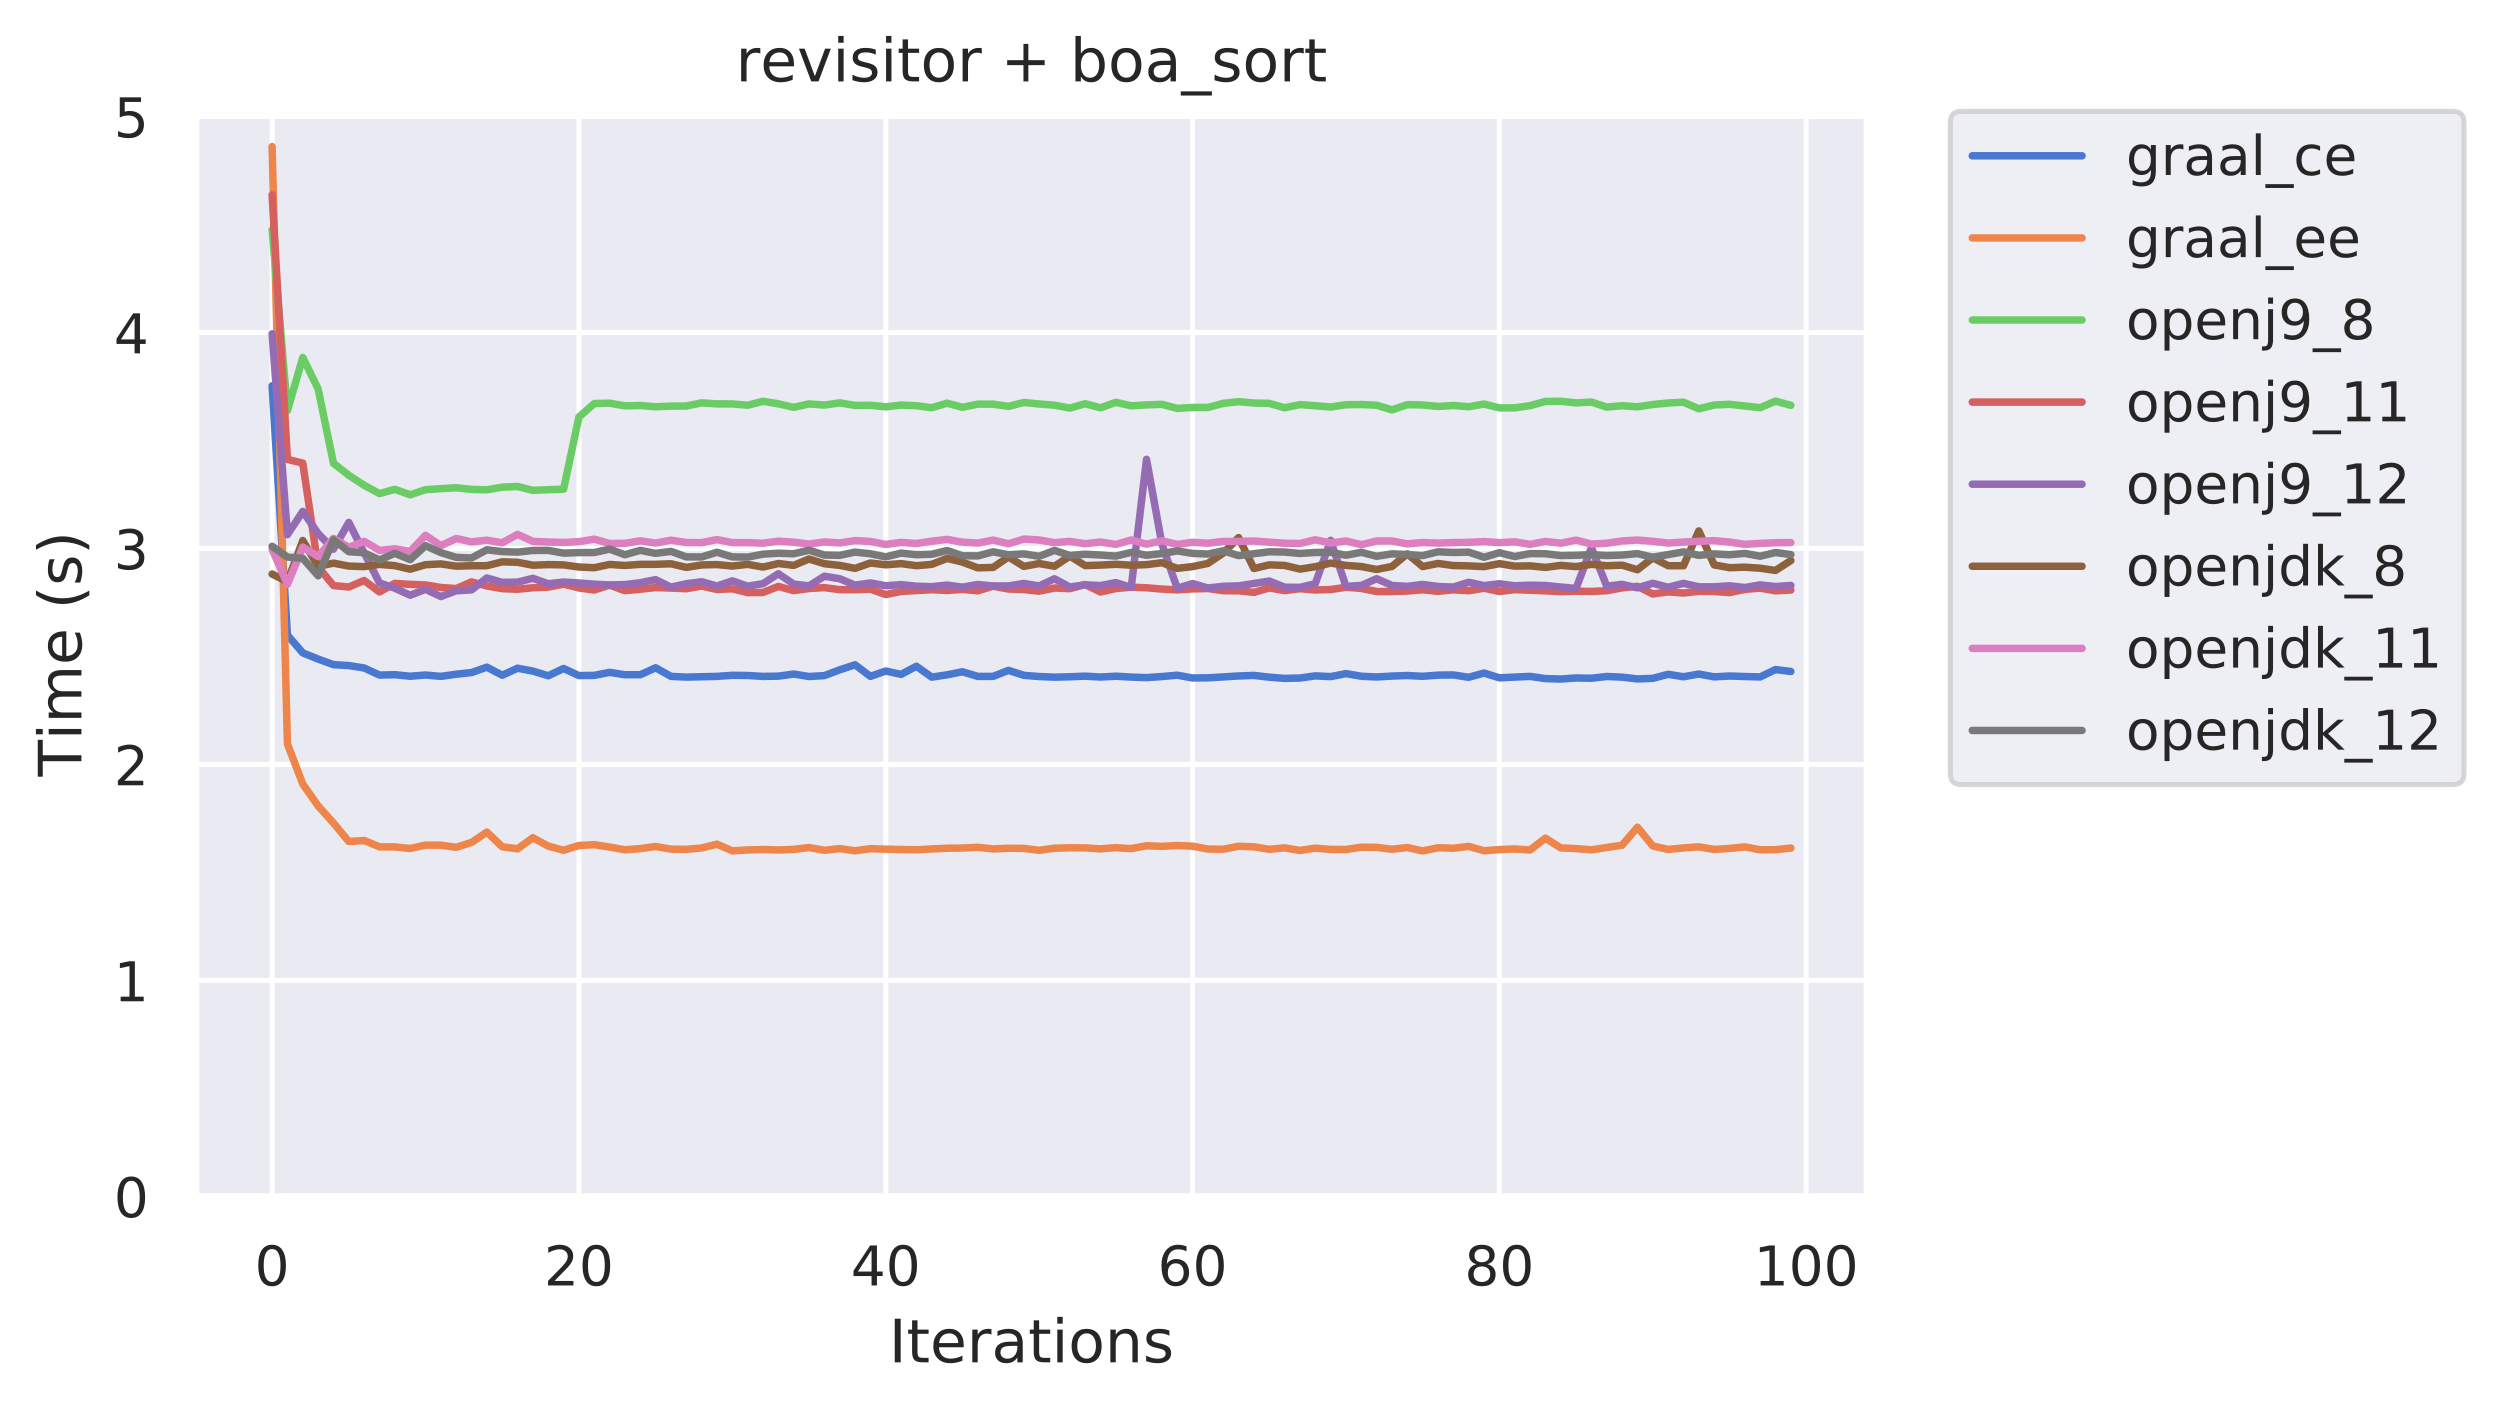 <?xml version="1.0" encoding="utf-8" standalone="no"?>
<!DOCTYPE svg PUBLIC "-//W3C//DTD SVG 1.1//EN"
  "http://www.w3.org/Graphics/SVG/1.1/DTD/svg11.dtd">
<!-- Created with matplotlib (https://matplotlib.org/) -->
<svg height="282.718pt" version="1.1" viewBox="0 0 501.012 282.718" width="501.012pt" xmlns="http://www.w3.org/2000/svg" xmlns:xlink="http://www.w3.org/1999/xlink">
 <defs>
  <style type="text/css">
*{stroke-linecap:butt;stroke-linejoin:round;}
  </style>
 </defs>
 <g id="figure_1">
  <g id="patch_1">
   <path d="M 0 282.718 
L 501.012 282.718 
L 501.012 0 
L 0 0 
z
" style="fill:#ffffff;"/>
  </g>
  <g id="axes_1">
   <g id="patch_2">
    <path d="M 39.312 239.758 
L 374.113 239.758 
L 374.113 22.318 
L 39.312 22.318 
z
" style="fill:#eaeaf2;"/>
   </g>
   <g id="matplotlib.axis_1">
    <g id="xtick_1">
     <g id="line2d_1">
      <path clip-path="url(#p951d6becb3)" d="M 54.531 239.758 
L 54.531 22.318 
" style="fill:none;stroke:#ffffff;stroke-linecap:round;"/>
     </g>
     <g id="text_1">
      <!-- 0 -->
      <defs>
       <path d="M 31.781 66.406 
Q 24.172 66.406 20.328 58.906 
Q 16.5 51.422 16.5 36.375 
Q 16.5 21.391 20.328 13.891 
Q 24.172 6.391 31.781 6.391 
Q 39.453 6.391 43.281 13.891 
Q 47.125 21.391 47.125 36.375 
Q 47.125 51.422 43.281 58.906 
Q 39.453 66.406 31.781 66.406 
z
M 31.781 74.219 
Q 44.047 74.219 50.516 64.516 
Q 56.984 54.828 56.984 36.375 
Q 56.984 17.969 50.516 8.266 
Q 44.047 -1.422 31.781 -1.422 
Q 19.531 -1.422 13.062 8.266 
Q 6.594 17.969 6.594 36.375 
Q 6.594 54.828 13.062 64.516 
Q 19.531 74.219 31.781 74.219 
z
" id="DejaVuSans-48"/>
      </defs>
      <g style="fill:#262626;" transform="translate(51.031 257.616)scale(0.11 -0.11)">
       <use xlink:href="#DejaVuSans-48"/>
      </g>
     </g>
    </g>
    <g id="xtick_2">
     <g id="line2d_2">
      <path clip-path="url(#p951d6becb3)" d="M 116.018 239.758 
L 116.018 22.318 
" style="fill:none;stroke:#ffffff;stroke-linecap:round;"/>
     </g>
     <g id="text_2">
      <!-- 20 -->
      <defs>
       <path d="M 19.188 8.297 
L 53.609 8.297 
L 53.609 0 
L 7.328 0 
L 7.328 8.297 
Q 12.938 14.109 22.625 23.891 
Q 32.328 33.688 34.812 36.531 
Q 39.547 41.844 41.422 45.531 
Q 43.312 49.219 43.312 52.781 
Q 43.312 58.594 39.234 62.25 
Q 35.156 65.922 28.609 65.922 
Q 23.969 65.922 18.812 64.312 
Q 13.672 62.703 7.812 59.422 
L 7.812 69.391 
Q 13.766 71.781 18.938 73 
Q 24.125 74.219 28.422 74.219 
Q 39.75 74.219 46.484 68.547 
Q 53.219 62.891 53.219 53.422 
Q 53.219 48.922 51.531 44.891 
Q 49.859 40.875 45.406 35.406 
Q 44.188 33.984 37.641 27.219 
Q 31.109 20.453 19.188 8.297 
z
" id="DejaVuSans-50"/>
      </defs>
      <g style="fill:#262626;" transform="translate(109.02 257.616)scale(0.11 -0.11)">
       <use xlink:href="#DejaVuSans-50"/>
       <use x="63.623" xlink:href="#DejaVuSans-48"/>
      </g>
     </g>
    </g>
    <g id="xtick_3">
     <g id="line2d_3">
      <path clip-path="url(#p951d6becb3)" d="M 177.506 239.758 
L 177.506 22.318 
" style="fill:none;stroke:#ffffff;stroke-linecap:round;"/>
     </g>
     <g id="text_3">
      <!-- 40 -->
      <defs>
       <path d="M 37.797 64.312 
L 12.891 25.391 
L 37.797 25.391 
z
M 35.203 72.906 
L 47.609 72.906 
L 47.609 25.391 
L 58.016 25.391 
L 58.016 17.188 
L 47.609 17.188 
L 47.609 0 
L 37.797 0 
L 37.797 17.188 
L 4.891 17.188 
L 4.891 26.703 
z
" id="DejaVuSans-52"/>
      </defs>
      <g style="fill:#262626;" transform="translate(170.507 257.616)scale(0.11 -0.11)">
       <use xlink:href="#DejaVuSans-52"/>
       <use x="63.623" xlink:href="#DejaVuSans-48"/>
      </g>
     </g>
    </g>
    <g id="xtick_4">
     <g id="line2d_4">
      <path clip-path="url(#p951d6becb3)" d="M 238.993 239.758 
L 238.993 22.318 
" style="fill:none;stroke:#ffffff;stroke-linecap:round;"/>
     </g>
     <g id="text_4">
      <!-- 60 -->
      <defs>
       <path d="M 33.016 40.375 
Q 26.375 40.375 22.484 35.828 
Q 18.609 31.297 18.609 23.391 
Q 18.609 15.531 22.484 10.953 
Q 26.375 6.391 33.016 6.391 
Q 39.656 6.391 43.531 10.953 
Q 47.406 15.531 47.406 23.391 
Q 47.406 31.297 43.531 35.828 
Q 39.656 40.375 33.016 40.375 
z
M 52.594 71.297 
L 52.594 62.312 
Q 48.875 64.062 45.094 64.984 
Q 41.312 65.922 37.594 65.922 
Q 27.828 65.922 22.672 59.328 
Q 17.531 52.734 16.797 39.406 
Q 19.672 43.656 24.016 45.922 
Q 28.375 48.188 33.594 48.188 
Q 44.578 48.188 50.953 41.516 
Q 57.328 34.859 57.328 23.391 
Q 57.328 12.156 50.688 5.359 
Q 44.047 -1.422 33.016 -1.422 
Q 20.359 -1.422 13.672 8.266 
Q 6.984 17.969 6.984 36.375 
Q 6.984 53.656 15.188 63.938 
Q 23.391 74.219 37.203 74.219 
Q 40.922 74.219 44.703 73.484 
Q 48.484 72.75 52.594 71.297 
z
" id="DejaVuSans-54"/>
      </defs>
      <g style="fill:#262626;" transform="translate(231.995 257.616)scale(0.11 -0.11)">
       <use xlink:href="#DejaVuSans-54"/>
       <use x="63.623" xlink:href="#DejaVuSans-48"/>
      </g>
     </g>
    </g>
    <g id="xtick_5">
     <g id="line2d_5">
      <path clip-path="url(#p951d6becb3)" d="M 300.481 239.758 
L 300.481 22.318 
" style="fill:none;stroke:#ffffff;stroke-linecap:round;"/>
     </g>
     <g id="text_5">
      <!-- 80 -->
      <defs>
       <path d="M 31.781 34.625 
Q 24.75 34.625 20.719 30.859 
Q 16.703 27.094 16.703 20.516 
Q 16.703 13.922 20.719 10.156 
Q 24.75 6.391 31.781 6.391 
Q 38.812 6.391 42.859 10.172 
Q 46.922 13.969 46.922 20.516 
Q 46.922 27.094 42.891 30.859 
Q 38.875 34.625 31.781 34.625 
z
M 21.922 38.812 
Q 15.578 40.375 12.031 44.719 
Q 8.5 49.078 8.5 55.328 
Q 8.5 64.062 14.719 69.141 
Q 20.953 74.219 31.781 74.219 
Q 42.672 74.219 48.875 69.141 
Q 55.078 64.062 55.078 55.328 
Q 55.078 49.078 51.531 44.719 
Q 48 40.375 41.703 38.812 
Q 48.828 37.156 52.797 32.312 
Q 56.781 27.484 56.781 20.516 
Q 56.781 9.906 50.312 4.234 
Q 43.844 -1.422 31.781 -1.422 
Q 19.734 -1.422 13.25 4.234 
Q 6.781 9.906 6.781 20.516 
Q 6.781 27.484 10.781 32.312 
Q 14.797 37.156 21.922 38.812 
z
M 18.312 54.391 
Q 18.312 48.734 21.844 45.562 
Q 25.391 42.391 31.781 42.391 
Q 38.141 42.391 41.719 45.562 
Q 45.312 48.734 45.312 54.391 
Q 45.312 60.062 41.719 63.234 
Q 38.141 66.406 31.781 66.406 
Q 25.391 66.406 21.844 63.234 
Q 18.312 60.062 18.312 54.391 
z
" id="DejaVuSans-56"/>
      </defs>
      <g style="fill:#262626;" transform="translate(293.482 257.616)scale(0.11 -0.11)">
       <use xlink:href="#DejaVuSans-56"/>
       <use x="63.623" xlink:href="#DejaVuSans-48"/>
      </g>
     </g>
    </g>
    <g id="xtick_6">
     <g id="line2d_6">
      <path clip-path="url(#p951d6becb3)" d="M 361.969 239.758 
L 361.969 22.318 
" style="fill:none;stroke:#ffffff;stroke-linecap:round;"/>
     </g>
     <g id="text_6">
      <!-- 100 -->
      <defs>
       <path d="M 12.406 8.297 
L 28.516 8.297 
L 28.516 63.922 
L 10.984 60.406 
L 10.984 69.391 
L 28.422 72.906 
L 38.281 72.906 
L 38.281 8.297 
L 54.391 8.297 
L 54.391 0 
L 12.406 0 
z
" id="DejaVuSans-49"/>
      </defs>
      <g style="fill:#262626;" transform="translate(351.471 257.616)scale(0.11 -0.11)">
       <use xlink:href="#DejaVuSans-49"/>
       <use x="63.623" xlink:href="#DejaVuSans-48"/>
       <use x="127.246" xlink:href="#DejaVuSans-48"/>
      </g>
     </g>
    </g>
    <g id="text_7">
     <!-- Iterations -->
     <defs>
      <path d="M 9.812 72.906 
L 19.672 72.906 
L 19.672 0 
L 9.812 0 
z
" id="DejaVuSans-73"/>
      <path d="M 18.312 70.219 
L 18.312 54.688 
L 36.812 54.688 
L 36.812 47.703 
L 18.312 47.703 
L 18.312 18.016 
Q 18.312 11.328 20.141 9.422 
Q 21.969 7.516 27.594 7.516 
L 36.812 7.516 
L 36.812 0 
L 27.594 0 
Q 17.188 0 13.234 3.875 
Q 9.281 7.766 9.281 18.016 
L 9.281 47.703 
L 2.688 47.703 
L 2.688 54.688 
L 9.281 54.688 
L 9.281 70.219 
z
" id="DejaVuSans-116"/>
      <path d="M 56.203 29.594 
L 56.203 25.203 
L 14.891 25.203 
Q 15.484 15.922 20.484 11.062 
Q 25.484 6.203 34.422 6.203 
Q 39.594 6.203 44.453 7.469 
Q 49.312 8.734 54.109 11.281 
L 54.109 2.781 
Q 49.266 0.734 44.188 -0.344 
Q 39.109 -1.422 33.891 -1.422 
Q 20.797 -1.422 13.156 6.188 
Q 5.516 13.812 5.516 26.812 
Q 5.516 40.234 12.766 48.109 
Q 20.016 56 32.328 56 
Q 43.359 56 49.781 48.891 
Q 56.203 41.797 56.203 29.594 
z
M 47.219 32.234 
Q 47.125 39.594 43.094 43.984 
Q 39.062 48.391 32.422 48.391 
Q 24.906 48.391 20.391 44.141 
Q 15.875 39.891 15.188 32.172 
z
" id="DejaVuSans-101"/>
      <path d="M 41.109 46.297 
Q 39.594 47.172 37.812 47.578 
Q 36.031 48 33.891 48 
Q 26.266 48 22.188 43.047 
Q 18.109 38.094 18.109 28.812 
L 18.109 0 
L 9.078 0 
L 9.078 54.688 
L 18.109 54.688 
L 18.109 46.188 
Q 20.953 51.172 25.484 53.578 
Q 30.031 56 36.531 56 
Q 37.453 56 38.578 55.875 
Q 39.703 55.766 41.062 55.516 
z
" id="DejaVuSans-114"/>
      <path d="M 34.281 27.484 
Q 23.391 27.484 19.188 25 
Q 14.984 22.516 14.984 16.5 
Q 14.984 11.719 18.141 8.906 
Q 21.297 6.109 26.703 6.109 
Q 34.188 6.109 38.703 11.406 
Q 43.219 16.703 43.219 25.484 
L 43.219 27.484 
z
M 52.203 31.203 
L 52.203 0 
L 43.219 0 
L 43.219 8.297 
Q 40.141 3.328 35.547 0.953 
Q 30.953 -1.422 24.312 -1.422 
Q 15.922 -1.422 10.953 3.297 
Q 6 8.016 6 15.922 
Q 6 25.141 12.172 29.828 
Q 18.359 34.516 30.609 34.516 
L 43.219 34.516 
L 43.219 35.406 
Q 43.219 41.609 39.141 45 
Q 35.062 48.391 27.688 48.391 
Q 23 48.391 18.547 47.266 
Q 14.109 46.141 10.016 43.891 
L 10.016 52.203 
Q 14.938 54.109 19.578 55.047 
Q 24.219 56 28.609 56 
Q 40.484 56 46.344 49.844 
Q 52.203 43.703 52.203 31.203 
z
" id="DejaVuSans-97"/>
      <path d="M 9.422 54.688 
L 18.406 54.688 
L 18.406 0 
L 9.422 0 
z
M 9.422 75.984 
L 18.406 75.984 
L 18.406 64.594 
L 9.422 64.594 
z
" id="DejaVuSans-105"/>
      <path d="M 30.609 48.391 
Q 23.391 48.391 19.188 42.75 
Q 14.984 37.109 14.984 27.297 
Q 14.984 17.484 19.156 11.844 
Q 23.344 6.203 30.609 6.203 
Q 37.797 6.203 41.984 11.859 
Q 46.188 17.531 46.188 27.297 
Q 46.188 37.016 41.984 42.703 
Q 37.797 48.391 30.609 48.391 
z
M 30.609 56 
Q 42.328 56 49.016 48.375 
Q 55.719 40.766 55.719 27.297 
Q 55.719 13.875 49.016 6.219 
Q 42.328 -1.422 30.609 -1.422 
Q 18.844 -1.422 12.172 6.219 
Q 5.516 13.875 5.516 27.297 
Q 5.516 40.766 12.172 48.375 
Q 18.844 56 30.609 56 
z
" id="DejaVuSans-111"/>
      <path d="M 54.891 33.016 
L 54.891 0 
L 45.906 0 
L 45.906 32.719 
Q 45.906 40.484 42.875 44.328 
Q 39.844 48.188 33.797 48.188 
Q 26.516 48.188 22.312 43.547 
Q 18.109 38.922 18.109 30.906 
L 18.109 0 
L 9.078 0 
L 9.078 54.688 
L 18.109 54.688 
L 18.109 46.188 
Q 21.344 51.125 25.703 53.562 
Q 30.078 56 35.797 56 
Q 45.219 56 50.047 50.172 
Q 54.891 44.344 54.891 33.016 
z
" id="DejaVuSans-110"/>
      <path d="M 44.281 53.078 
L 44.281 44.578 
Q 40.484 46.531 36.375 47.5 
Q 32.281 48.484 27.875 48.484 
Q 21.188 48.484 17.844 46.438 
Q 14.5 44.391 14.5 40.281 
Q 14.5 37.156 16.891 35.375 
Q 19.281 33.594 26.516 31.984 
L 29.594 31.297 
Q 39.156 29.25 43.188 25.516 
Q 47.219 21.781 47.219 15.094 
Q 47.219 7.469 41.188 3.016 
Q 35.156 -1.422 24.609 -1.422 
Q 20.219 -1.422 15.453 -0.562 
Q 10.688 0.297 5.422 2 
L 5.422 11.281 
Q 10.406 8.688 15.234 7.391 
Q 20.062 6.109 24.812 6.109 
Q 31.156 6.109 34.562 8.281 
Q 37.984 10.453 37.984 14.406 
Q 37.984 18.062 35.516 20.016 
Q 33.062 21.969 24.703 23.781 
L 21.578 24.516 
Q 13.234 26.266 9.516 29.906 
Q 5.812 33.547 5.812 39.891 
Q 5.812 47.609 11.281 51.797 
Q 16.75 56 26.812 56 
Q 31.781 56 36.172 55.266 
Q 40.578 54.547 44.281 53.078 
z
" id="DejaVuSans-115"/>
     </defs>
     <g style="fill:#262626;" transform="translate(178.137 273.022)scale(0.12 -0.12)">
      <use xlink:href="#DejaVuSans-73"/>
      <use x="29.492" xlink:href="#DejaVuSans-116"/>
      <use x="68.701" xlink:href="#DejaVuSans-101"/>
      <use x="130.225" xlink:href="#DejaVuSans-114"/>
      <use x="171.338" xlink:href="#DejaVuSans-97"/>
      <use x="232.617" xlink:href="#DejaVuSans-116"/>
      <use x="271.826" xlink:href="#DejaVuSans-105"/>
      <use x="299.609" xlink:href="#DejaVuSans-111"/>
      <use x="360.791" xlink:href="#DejaVuSans-110"/>
      <use x="424.17" xlink:href="#DejaVuSans-115"/>
     </g>
    </g>
   </g>
   <g id="matplotlib.axis_2">
    <g id="ytick_1">
     <g id="line2d_7">
      <path clip-path="url(#p951d6becb3)" d="M 39.312 239.758 
L 374.113 239.758 
" style="fill:none;stroke:#ffffff;stroke-linecap:round;"/>
     </g>
     <g id="text_8">
      <!-- 0 -->
      <g style="fill:#262626;" transform="translate(22.814 243.937)scale(0.11 -0.11)">
       <use xlink:href="#DejaVuSans-48"/>
      </g>
     </g>
    </g>
    <g id="ytick_2">
     <g id="line2d_8">
      <path clip-path="url(#p951d6becb3)" d="M 39.312 196.477 
L 374.113 196.477 
" style="fill:none;stroke:#ffffff;stroke-linecap:round;"/>
     </g>
     <g id="text_9">
      <!-- 1 -->
      <g style="fill:#262626;" transform="translate(22.814 200.656)scale(0.11 -0.11)">
       <use xlink:href="#DejaVuSans-49"/>
      </g>
     </g>
    </g>
    <g id="ytick_3">
     <g id="line2d_9">
      <path clip-path="url(#p951d6becb3)" d="M 39.312 153.196 
L 374.113 153.196 
" style="fill:none;stroke:#ffffff;stroke-linecap:round;"/>
     </g>
     <g id="text_10">
      <!-- 2 -->
      <g style="fill:#262626;" transform="translate(22.814 157.375)scale(0.11 -0.11)">
       <use xlink:href="#DejaVuSans-50"/>
      </g>
     </g>
    </g>
    <g id="ytick_4">
     <g id="line2d_10">
      <path clip-path="url(#p951d6becb3)" d="M 39.312 109.914 
L 374.113 109.914 
" style="fill:none;stroke:#ffffff;stroke-linecap:round;"/>
     </g>
     <g id="text_11">
      <!-- 3 -->
      <defs>
       <path d="M 40.578 39.312 
Q 47.656 37.797 51.625 33 
Q 55.609 28.219 55.609 21.188 
Q 55.609 10.406 48.188 4.484 
Q 40.766 -1.422 27.094 -1.422 
Q 22.516 -1.422 17.656 -0.516 
Q 12.797 0.391 7.625 2.203 
L 7.625 11.719 
Q 11.719 9.328 16.594 8.109 
Q 21.484 6.891 26.812 6.891 
Q 36.078 6.891 40.938 10.547 
Q 45.797 14.203 45.797 21.188 
Q 45.797 27.641 41.281 31.266 
Q 36.766 34.906 28.719 34.906 
L 20.219 34.906 
L 20.219 43.016 
L 29.109 43.016 
Q 36.375 43.016 40.234 45.922 
Q 44.094 48.828 44.094 54.297 
Q 44.094 59.906 40.109 62.906 
Q 36.141 65.922 28.719 65.922 
Q 24.656 65.922 20.016 65.031 
Q 15.375 64.156 9.812 62.312 
L 9.812 71.094 
Q 15.438 72.656 20.344 73.438 
Q 25.25 74.219 29.594 74.219 
Q 40.828 74.219 47.359 69.109 
Q 53.906 64.016 53.906 55.328 
Q 53.906 49.266 50.438 45.094 
Q 46.969 40.922 40.578 39.312 
z
" id="DejaVuSans-51"/>
      </defs>
      <g style="fill:#262626;" transform="translate(22.814 114.093)scale(0.11 -0.11)">
       <use xlink:href="#DejaVuSans-51"/>
      </g>
     </g>
    </g>
    <g id="ytick_5">
     <g id="line2d_11">
      <path clip-path="url(#p951d6becb3)" d="M 39.312 66.633 
L 374.113 66.633 
" style="fill:none;stroke:#ffffff;stroke-linecap:round;"/>
     </g>
     <g id="text_12">
      <!-- 4 -->
      <g style="fill:#262626;" transform="translate(22.814 70.812)scale(0.11 -0.11)">
       <use xlink:href="#DejaVuSans-52"/>
      </g>
     </g>
    </g>
    <g id="ytick_6">
     <g id="line2d_12">
      <path clip-path="url(#p951d6becb3)" d="M 39.312 23.352 
L 374.113 23.352 
" style="fill:none;stroke:#ffffff;stroke-linecap:round;"/>
     </g>
     <g id="text_13">
      <!-- 5 -->
      <defs>
       <path d="M 10.797 72.906 
L 49.516 72.906 
L 49.516 64.594 
L 19.828 64.594 
L 19.828 46.734 
Q 21.969 47.469 24.109 47.828 
Q 26.266 48.188 28.422 48.188 
Q 40.625 48.188 47.75 41.5 
Q 54.891 34.812 54.891 23.391 
Q 54.891 11.625 47.562 5.094 
Q 40.234 -1.422 26.906 -1.422 
Q 22.312 -1.422 17.547 -0.641 
Q 12.797 0.141 7.719 1.703 
L 7.719 11.625 
Q 12.109 9.234 16.797 8.062 
Q 21.484 6.891 26.703 6.891 
Q 35.156 6.891 40.078 11.328 
Q 45.016 15.766 45.016 23.391 
Q 45.016 31 40.078 35.438 
Q 35.156 39.891 26.703 39.891 
Q 22.75 39.891 18.812 39.016 
Q 14.891 38.141 10.797 36.281 
z
" id="DejaVuSans-53"/>
      </defs>
      <g style="fill:#262626;" transform="translate(22.814 27.531)scale(0.11 -0.11)">
       <use xlink:href="#DejaVuSans-53"/>
      </g>
     </g>
    </g>
    <g id="text_14">
     <!-- Time (s) -->
     <defs>
      <path d="M -0.297 72.906 
L 61.375 72.906 
L 61.375 64.594 
L 35.5 64.594 
L 35.5 0 
L 25.594 0 
L 25.594 64.594 
L -0.297 64.594 
z
" id="DejaVuSans-84"/>
      <path d="M 52 44.188 
Q 55.375 50.25 60.062 53.125 
Q 64.75 56 71.094 56 
Q 79.641 56 84.281 50.016 
Q 88.922 44.047 88.922 33.016 
L 88.922 0 
L 79.891 0 
L 79.891 32.719 
Q 79.891 40.578 77.094 44.375 
Q 74.312 48.188 68.609 48.188 
Q 61.625 48.188 57.562 43.547 
Q 53.516 38.922 53.516 30.906 
L 53.516 0 
L 44.484 0 
L 44.484 32.719 
Q 44.484 40.625 41.703 44.406 
Q 38.922 48.188 33.109 48.188 
Q 26.219 48.188 22.156 43.531 
Q 18.109 38.875 18.109 30.906 
L 18.109 0 
L 9.078 0 
L 9.078 54.688 
L 18.109 54.688 
L 18.109 46.188 
Q 21.188 51.219 25.484 53.609 
Q 29.781 56 35.688 56 
Q 41.656 56 45.828 52.969 
Q 50 49.953 52 44.188 
z
" id="DejaVuSans-109"/>
      <path id="DejaVuSans-32"/>
      <path d="M 31 75.875 
Q 24.469 64.656 21.281 53.656 
Q 18.109 42.672 18.109 31.391 
Q 18.109 20.125 21.312 9.062 
Q 24.516 -2 31 -13.188 
L 23.188 -13.188 
Q 15.875 -1.703 12.234 9.375 
Q 8.594 20.453 8.594 31.391 
Q 8.594 42.281 12.203 53.312 
Q 15.828 64.359 23.188 75.875 
z
" id="DejaVuSans-40"/>
      <path d="M 8.016 75.875 
L 15.828 75.875 
Q 23.141 64.359 26.781 53.312 
Q 30.422 42.281 30.422 31.391 
Q 30.422 20.453 26.781 9.375 
Q 23.141 -1.703 15.828 -13.188 
L 8.016 -13.188 
Q 14.5 -2 17.703 9.062 
Q 20.906 20.125 20.906 31.391 
Q 20.906 42.672 17.703 53.656 
Q 14.5 64.656 8.016 75.875 
z
" id="DejaVuSans-41"/>
     </defs>
     <g style="fill:#262626;" transform="translate(16.318 155.618)rotate(-90)scale(0.12 -0.12)">
      <use xlink:href="#DejaVuSans-84"/>
      <use x="61.037" xlink:href="#DejaVuSans-105"/>
      <use x="88.82" xlink:href="#DejaVuSans-109"/>
      <use x="186.232" xlink:href="#DejaVuSans-101"/>
      <use x="247.756" xlink:href="#DejaVuSans-32"/>
      <use x="279.543" xlink:href="#DejaVuSans-40"/>
      <use x="318.557" xlink:href="#DejaVuSans-115"/>
      <use x="370.656" xlink:href="#DejaVuSans-41"/>
     </g>
    </g>
   </g>
   <g id="line2d_13">
    <path clip-path="url(#p951d6becb3)" d="M 54.531 77.318 
L 57.605 127.285 
L 60.679 130.842 
L 63.754 132.083 
L 66.828 133.201 
L 69.903 133.38 
L 72.977 133.864 
L 76.051 135.29 
L 79.126 135.209 
L 82.2 135.524 
L 85.274 135.279 
L 88.349 135.549 
L 91.423 135.119 
L 94.498 134.784 
L 97.572 133.701 
L 100.646 135.319 
L 103.721 133.913 
L 106.795 134.493 
L 109.87 135.43 
L 112.944 133.968 
L 116.018 135.388 
L 119.093 135.353 
L 122.167 134.739 
L 125.241 135.225 
L 128.316 135.222 
L 131.39 133.824 
L 134.465 135.549 
L 137.539 135.691 
L 140.613 135.622 
L 143.688 135.548 
L 146.762 135.333 
L 149.836 135.369 
L 152.911 135.555 
L 155.985 135.508 
L 159.06 135.08 
L 162.134 135.577 
L 165.208 135.393 
L 168.283 134.238 
L 171.357 133.224 
L 174.432 135.549 
L 177.506 134.476 
L 180.58 135.149 
L 183.655 133.521 
L 186.729 135.705 
L 189.803 135.237 
L 192.878 134.63 
L 195.952 135.552 
L 199.027 135.549 
L 202.101 134.344 
L 205.175 135.336 
L 208.25 135.58 
L 211.324 135.707 
L 214.398 135.629 
L 217.473 135.504 
L 220.547 135.681 
L 223.622 135.515 
L 226.696 135.689 
L 229.77 135.798 
L 232.845 135.585 
L 235.919 135.311 
L 238.993 135.867 
L 242.068 135.839 
L 245.142 135.656 
L 248.217 135.467 
L 251.291 135.352 
L 254.365 135.709 
L 257.44 135.953 
L 260.514 135.882 
L 263.589 135.446 
L 266.663 135.597 
L 269.737 134.997 
L 272.812 135.524 
L 275.886 135.667 
L 278.96 135.488 
L 282.035 135.374 
L 285.109 135.536 
L 288.184 135.298 
L 291.258 135.262 
L 294.332 135.733 
L 297.407 134.88 
L 300.481 135.842 
L 303.555 135.692 
L 306.63 135.552 
L 309.704 135.993 
L 312.779 136.081 
L 315.853 135.865 
L 318.927 135.923 
L 322.002 135.57 
L 325.076 135.703 
L 328.151 136.062 
L 331.225 135.947 
L 334.299 135.133 
L 337.374 135.627 
L 340.448 135.082 
L 343.522 135.645 
L 346.597 135.476 
L 349.671 135.577 
L 352.746 135.66 
L 355.82 134.181 
L 358.894 134.567 
" style="fill:none;stroke:#4878d0;stroke-linecap:round;stroke-width:1.5;"/>
   </g>
   <g id="line2d_14">
    <path clip-path="url(#p951d6becb3)" d="M 54.531 29.376 
L 57.605 149.096 
L 60.679 157.117 
L 63.754 161.514 
L 66.828 164.942 
L 69.903 168.642 
L 72.977 168.431 
L 76.051 169.712 
L 79.126 169.727 
L 82.2 170.042 
L 85.274 169.368 
L 88.349 169.376 
L 91.423 169.805 
L 94.498 168.821 
L 97.572 166.756 
L 100.646 169.695 
L 103.721 170.113 
L 106.795 167.885 
L 109.87 169.563 
L 112.944 170.396 
L 116.018 169.439 
L 119.093 169.274 
L 122.167 169.754 
L 125.241 170.303 
L 128.316 170.07 
L 131.39 169.641 
L 134.465 170.17 
L 137.539 170.215 
L 140.613 169.936 
L 143.688 169.178 
L 146.762 170.517 
L 149.836 170.338 
L 152.911 170.246 
L 155.985 170.334 
L 159.06 170.229 
L 162.134 169.845 
L 165.208 170.407 
L 168.283 170.06 
L 171.357 170.504 
L 174.432 170.078 
L 177.506 170.178 
L 180.58 170.251 
L 183.655 170.295 
L 186.729 170.133 
L 189.803 169.996 
L 192.878 169.96 
L 195.952 169.804 
L 199.027 170.131 
L 202.101 169.995 
L 205.175 170.026 
L 208.25 170.4 
L 211.324 169.986 
L 214.398 169.905 
L 217.473 169.916 
L 220.547 170.115 
L 223.622 169.878 
L 226.696 170.069 
L 229.77 169.492 
L 232.845 169.621 
L 235.919 169.445 
L 238.993 169.578 
L 242.068 170.15 
L 245.142 170.188 
L 248.217 169.592 
L 251.291 169.71 
L 254.365 170.203 
L 257.44 169.913 
L 260.514 170.435 
L 263.589 169.972 
L 266.663 170.227 
L 269.737 170.244 
L 272.812 169.781 
L 275.886 169.818 
L 278.96 170.197 
L 282.035 169.842 
L 285.109 170.533 
L 288.184 169.897 
L 291.258 169.995 
L 294.332 169.62 
L 297.407 170.498 
L 300.481 170.257 
L 303.555 170.135 
L 306.63 170.341 
L 309.704 167.98 
L 312.779 169.919 
L 315.853 170.059 
L 318.927 170.314 
L 322.002 169.843 
L 325.076 169.38 
L 328.151 165.789 
L 331.225 169.538 
L 334.299 170.228 
L 337.374 169.929 
L 340.448 169.714 
L 343.522 170.229 
L 346.597 170.031 
L 349.671 169.72 
L 352.746 170.304 
L 355.82 170.28 
L 358.894 169.956 
" style="fill:none;stroke:#ee854a;stroke-linecap:round;stroke-width:1.5;"/>
   </g>
   <g id="line2d_15">
    <path clip-path="url(#p951d6becb3)" d="M 54.531 46.049 
L 57.605 82.288 
L 60.679 71.641 
L 63.754 77.942 
L 66.828 92.839 
L 69.903 95.253 
L 72.977 97.256 
L 76.051 98.914 
L 79.126 98.068 
L 82.2 99.156 
L 85.274 98.137 
L 88.349 97.933 
L 91.423 97.75 
L 94.498 98.082 
L 97.572 98.162 
L 100.646 97.627 
L 103.721 97.495 
L 106.795 98.263 
L 109.87 98.135 
L 112.944 98.036 
L 116.018 83.576 
L 119.093 80.875 
L 122.167 80.799 
L 125.241 81.336 
L 128.316 81.264 
L 131.39 81.519 
L 134.465 81.384 
L 137.539 81.371 
L 140.613 80.734 
L 143.688 80.942 
L 146.762 80.947 
L 149.836 81.214 
L 152.911 80.419 
L 155.985 80.922 
L 159.06 81.632 
L 162.134 80.948 
L 165.208 81.177 
L 168.283 80.729 
L 171.357 81.253 
L 174.432 81.214 
L 177.506 81.537 
L 180.58 81.181 
L 183.655 81.309 
L 186.729 81.704 
L 189.803 80.799 
L 192.878 81.622 
L 195.952 80.99 
L 199.027 80.998 
L 202.101 81.44 
L 205.175 80.658 
L 208.25 80.961 
L 211.324 81.202 
L 214.398 81.782 
L 217.473 80.91 
L 220.547 81.725 
L 223.622 80.622 
L 226.696 81.331 
L 229.77 81.142 
L 232.845 81.026 
L 235.919 81.847 
L 238.993 81.651 
L 242.068 81.654 
L 245.142 80.833 
L 248.217 80.496 
L 251.291 80.771 
L 254.365 80.83 
L 257.44 81.72 
L 260.514 81.085 
L 263.589 81.314 
L 266.663 81.563 
L 269.737 81.111 
L 272.812 81.068 
L 275.886 81.21 
L 278.96 82.137 
L 282.035 81.093 
L 285.109 81.158 
L 288.184 81.453 
L 291.258 81.265 
L 294.332 81.512 
L 297.407 80.968 
L 300.481 81.743 
L 303.555 81.737 
L 306.63 81.292 
L 309.704 80.45 
L 312.779 80.413 
L 315.853 80.746 
L 318.927 80.576 
L 322.002 81.587 
L 325.076 81.304 
L 328.151 81.529 
L 331.225 81.064 
L 334.299 80.767 
L 337.374 80.596 
L 340.448 81.925 
L 343.522 81.166 
L 346.597 81.024 
L 349.671 81.358 
L 352.746 81.711 
L 355.82 80.389 
L 358.894 81.225 
" style="fill:none;stroke:#6acc64;stroke-linecap:round;stroke-width:1.5;"/>
   </g>
   <g id="line2d_16">
    <path clip-path="url(#p951d6becb3)" d="M 54.531 39.057 
L 57.605 92.067 
L 60.679 92.811 
L 63.754 113.608 
L 66.828 117.349 
L 69.903 117.64 
L 72.977 116.335 
L 76.051 118.628 
L 79.126 116.913 
L 82.2 117.112 
L 85.274 117.222 
L 88.349 117.733 
L 91.423 117.948 
L 94.498 116.616 
L 97.572 117.427 
L 100.646 117.972 
L 103.721 118.089 
L 106.795 117.79 
L 109.87 117.666 
L 112.944 117.063 
L 116.018 117.828 
L 119.093 118.239 
L 122.167 117.257 
L 125.241 118.372 
L 128.316 118.079 
L 131.39 117.749 
L 134.465 117.852 
L 137.539 117.98 
L 140.613 117.45 
L 143.688 118.136 
L 146.762 117.993 
L 149.836 118.766 
L 152.911 118.734 
L 155.985 117.524 
L 159.06 118.363 
L 162.134 117.94 
L 165.208 117.761 
L 168.283 118.169 
L 171.357 118.187 
L 174.432 118.078 
L 177.506 119.144 
L 180.58 118.529 
L 183.655 118.346 
L 186.729 118.187 
L 189.803 118.331 
L 192.878 118.118 
L 195.952 118.408 
L 199.027 117.468 
L 202.101 118.048 
L 205.175 118.148 
L 208.25 118.48 
L 211.324 117.838 
L 214.398 117.975 
L 217.473 117.14 
L 220.547 118.637 
L 223.622 117.948 
L 226.696 117.677 
L 229.77 117.79 
L 232.845 118.052 
L 235.919 118.215 
L 238.993 118.02 
L 242.068 117.94 
L 245.142 118.389 
L 248.217 118.392 
L 251.291 118.713 
L 254.365 117.822 
L 257.44 118.37 
L 260.514 117.974 
L 263.589 118.232 
L 266.663 118.144 
L 269.737 117.694 
L 272.812 117.922 
L 275.886 118.542 
L 278.96 118.54 
L 282.035 118.455 
L 285.109 118.188 
L 288.184 118.505 
L 291.258 118.203 
L 294.332 118.386 
L 297.407 117.88 
L 300.481 118.545 
L 303.555 118.168 
L 306.63 118.286 
L 309.704 118.4 
L 312.779 118.567 
L 315.853 118.479 
L 318.927 118.529 
L 322.002 118.383 
L 325.076 117.805 
L 328.151 117.497 
L 331.225 119.036 
L 334.299 118.617 
L 337.374 118.844 
L 340.448 118.494 
L 343.522 118.533 
L 346.597 118.763 
L 349.671 118.117 
L 352.746 117.859 
L 355.82 118.401 
L 358.894 118.247 
" style="fill:none;stroke:#d65f5f;stroke-linecap:round;stroke-width:1.5;"/>
   </g>
   <g id="line2d_17">
    <path clip-path="url(#p951d6becb3)" d="M 54.531 66.901 
L 57.605 107.15 
L 60.679 102.482 
L 63.754 106.919 
L 66.828 110.058 
L 69.903 104.693 
L 72.977 110.781 
L 76.051 116.822 
L 79.126 117.877 
L 82.2 119.293 
L 85.274 118.099 
L 88.349 119.555 
L 91.423 118.394 
L 94.498 118.215 
L 97.572 115.829 
L 100.646 116.708 
L 103.721 116.664 
L 106.795 115.898 
L 109.87 116.989 
L 112.944 116.641 
L 116.018 116.835 
L 119.093 117.071 
L 122.167 117.221 
L 125.241 117.157 
L 128.316 116.78 
L 131.39 116.167 
L 134.465 117.664 
L 137.539 116.985 
L 140.613 116.582 
L 143.688 117.448 
L 146.762 116.404 
L 149.836 117.477 
L 152.911 116.972 
L 155.985 114.982 
L 159.06 117.055 
L 162.134 117.408 
L 165.208 115.478 
L 168.283 115.98 
L 171.357 117.264 
L 174.432 116.825 
L 177.506 117.385 
L 180.58 117.162 
L 183.655 117.479 
L 186.729 117.569 
L 189.803 117.253 
L 192.878 117.664 
L 195.952 117.134 
L 199.027 117.431 
L 202.101 117.429 
L 205.175 116.916 
L 208.25 117.424 
L 211.324 115.989 
L 214.398 117.64 
L 217.473 117.201 
L 220.547 117.343 
L 223.622 116.759 
L 226.696 117.731 
L 229.77 92.056 
L 232.845 109.022 
L 235.919 117.898 
L 238.993 116.945 
L 242.068 117.832 
L 245.142 117.501 
L 248.217 117.405 
L 251.291 116.937 
L 254.365 116.442 
L 257.44 117.667 
L 260.514 117.711 
L 263.589 116.978 
L 266.663 108.292 
L 269.737 117.509 
L 272.812 117.325 
L 275.886 115.977 
L 278.96 117.335 
L 282.035 117.505 
L 285.109 117.123 
L 288.184 117.528 
L 291.258 117.649 
L 294.332 116.687 
L 297.407 117.356 
L 300.481 116.996 
L 303.555 117.401 
L 306.63 117.269 
L 309.704 117.331 
L 312.779 117.641 
L 315.853 117.926 
L 318.927 109.73 
L 322.002 117.481 
L 325.076 117.105 
L 328.151 117.806 
L 331.225 116.898 
L 334.299 117.684 
L 337.374 116.91 
L 340.448 117.595 
L 343.522 117.601 
L 346.597 117.399 
L 349.671 117.74 
L 352.746 117.214 
L 355.82 117.551 
L 358.894 117.32 
" style="fill:none;stroke:#956cb4;stroke-linecap:round;stroke-width:1.5;"/>
   </g>
   <g id="line2d_18">
    <path clip-path="url(#p951d6becb3)" d="M 54.531 115.04 
L 57.605 116.579 
L 60.679 108.32 
L 63.754 113.486 
L 66.828 112.855 
L 69.903 113.45 
L 72.977 113.551 
L 76.051 113.103 
L 79.126 113.358 
L 82.2 114.069 
L 85.274 113.171 
L 88.349 113.011 
L 91.423 113.463 
L 94.498 113.384 
L 97.572 113.37 
L 100.646 112.592 
L 103.721 112.684 
L 106.795 113.273 
L 109.87 113.152 
L 112.944 113.206 
L 116.018 113.63 
L 119.093 113.77 
L 122.167 113.117 
L 125.241 113.322 
L 128.316 113.099 
L 131.39 113.09 
L 134.465 112.983 
L 137.539 113.707 
L 140.613 113.217 
L 143.688 113.145 
L 146.762 113.441 
L 149.836 113.098 
L 152.911 113.647 
L 155.985 112.933 
L 159.06 113.304 
L 162.134 112.02 
L 165.208 112.97 
L 168.283 113.311 
L 171.357 113.905 
L 174.432 112.824 
L 177.506 113.187 
L 180.58 112.953 
L 183.655 113.369 
L 186.729 113.1 
L 189.803 111.902 
L 192.878 112.652 
L 195.952 113.8 
L 199.027 113.714 
L 202.101 111.618 
L 205.175 113.502 
L 208.25 112.938 
L 211.324 113.479 
L 214.398 111.46 
L 217.473 113.348 
L 220.547 113.248 
L 223.622 113.088 
L 226.696 113.278 
L 229.77 113.158 
L 232.845 112.771 
L 235.919 113.897 
L 238.993 113.548 
L 242.068 112.909 
L 245.142 110.844 
L 248.217 107.741 
L 251.291 113.935 
L 254.365 113.2 
L 257.44 113.312 
L 260.514 114.05 
L 263.589 113.572 
L 266.663 112.844 
L 269.737 113.306 
L 272.812 113.538 
L 275.886 114.125 
L 278.96 113.519 
L 282.035 111.003 
L 285.109 113.544 
L 288.184 112.916 
L 291.258 113.34 
L 294.332 113.406 
L 297.407 113.554 
L 300.481 112.961 
L 303.555 113.456 
L 306.63 113.403 
L 309.704 113.71 
L 312.779 113.309 
L 315.853 113.553 
L 318.927 113.093 
L 322.002 113.376 
L 325.076 113.262 
L 328.151 114.179 
L 331.225 111.783 
L 334.299 113.369 
L 337.374 113.38 
L 340.448 106.4 
L 343.522 113.203 
L 346.597 113.769 
L 349.671 113.667 
L 352.746 113.87 
L 355.82 114.321 
L 358.894 112.343 
" style="fill:none;stroke:#8c613c;stroke-linecap:round;stroke-width:1.5;"/>
   </g>
   <g id="line2d_19">
    <path clip-path="url(#p951d6becb3)" d="M 54.531 110.082 
L 57.605 117.089 
L 60.679 109.654 
L 63.754 111.537 
L 66.828 107.905 
L 69.903 109.695 
L 72.977 108.482 
L 76.051 110.295 
L 79.126 109.981 
L 82.2 110.499 
L 85.274 107.276 
L 88.349 109.352 
L 91.423 107.917 
L 94.498 108.587 
L 97.572 108.253 
L 100.646 108.772 
L 103.721 107.094 
L 106.795 108.495 
L 109.87 108.622 
L 112.944 108.711 
L 116.018 108.549 
L 119.093 108.044 
L 122.167 108.919 
L 125.241 108.887 
L 128.316 108.379 
L 131.39 108.833 
L 134.465 108.252 
L 137.539 108.72 
L 140.613 108.748 
L 143.688 108.134 
L 146.762 108.744 
L 149.836 108.755 
L 152.911 108.859 
L 155.985 108.456 
L 159.06 108.654 
L 162.134 109.035 
L 165.208 108.602 
L 168.283 108.807 
L 171.357 108.341 
L 174.432 108.504 
L 177.506 109.112 
L 180.58 108.7 
L 183.655 108.917 
L 186.729 108.461 
L 189.803 108.096 
L 192.878 108.648 
L 195.952 108.83 
L 199.027 108.232 
L 202.101 108.976 
L 205.175 108.029 
L 208.25 108.213 
L 211.324 108.749 
L 214.398 108.501 
L 217.473 108.96 
L 220.547 108.622 
L 223.622 109.104 
L 226.696 108.218 
L 229.77 109.053 
L 232.845 108.381 
L 235.919 109.101 
L 238.993 108.674 
L 242.068 108.861 
L 245.142 108.502 
L 248.217 108.493 
L 251.291 108.427 
L 254.365 108.651 
L 257.44 108.863 
L 260.514 108.917 
L 263.589 108.17 
L 266.663 108.823 
L 269.737 108.414 
L 272.812 109.164 
L 275.886 108.41 
L 278.96 108.415 
L 282.035 108.991 
L 285.109 108.728 
L 288.184 108.836 
L 291.258 108.736 
L 294.332 108.686 
L 297.407 108.537 
L 300.481 108.744 
L 303.555 108.591 
L 306.63 109.094 
L 309.704 108.496 
L 312.779 108.854 
L 315.853 108.241 
L 318.927 109.033 
L 322.002 108.871 
L 325.076 108.41 
L 328.151 108.227 
L 331.225 108.479 
L 334.299 108.834 
L 337.374 108.627 
L 340.448 108.487 
L 343.522 108.346 
L 346.597 108.634 
L 349.671 109.086 
L 352.746 108.896 
L 355.82 108.774 
L 358.894 108.734 
" style="fill:none;stroke:#dc7ec0;stroke-linecap:round;stroke-width:1.5;"/>
   </g>
   <g id="line2d_20">
    <path clip-path="url(#p951d6becb3)" d="M 54.531 109.477 
L 57.605 111.638 
L 60.679 111.89 
L 63.754 115.391 
L 66.828 108.179 
L 69.903 110.559 
L 72.977 110.774 
L 76.051 112.225 
L 79.126 110.89 
L 82.2 112.155 
L 85.274 109.374 
L 88.349 110.746 
L 91.423 111.696 
L 94.498 111.823 
L 97.572 110.18 
L 100.646 110.536 
L 103.721 110.65 
L 106.795 110.311 
L 109.87 110.296 
L 112.944 110.851 
L 116.018 110.743 
L 119.093 110.728 
L 122.167 110.051 
L 125.241 111.172 
L 128.316 110.292 
L 131.39 110.894 
L 134.465 110.5 
L 137.539 111.605 
L 140.613 111.61 
L 143.688 110.68 
L 146.762 111.611 
L 149.836 111.644 
L 152.911 111.054 
L 155.985 110.867 
L 159.06 110.976 
L 162.134 110.269 
L 165.208 111.233 
L 168.283 111.294 
L 171.357 110.644 
L 174.432 110.978 
L 177.506 111.599 
L 180.58 110.84 
L 183.655 111.166 
L 186.729 111.074 
L 189.803 110.322 
L 192.878 111.379 
L 195.952 111.409 
L 199.027 110.587 
L 202.101 111.181 
L 205.175 111.001 
L 208.25 111.484 
L 211.324 110.301 
L 214.398 111.315 
L 217.473 111.068 
L 220.547 111.231 
L 223.622 111.443 
L 226.696 110.698 
L 229.77 111.271 
L 232.845 110.936 
L 235.919 110.4 
L 238.993 110.909 
L 242.068 111.032 
L 245.142 110.384 
L 248.217 111.35 
L 251.291 110.973 
L 254.365 110.577 
L 257.44 110.632 
L 260.514 110.914 
L 263.589 110.717 
L 266.663 110.69 
L 269.737 111.271 
L 272.812 110.687 
L 275.886 111.483 
L 278.96 110.992 
L 282.035 111.134 
L 285.109 111.341 
L 288.184 110.579 
L 291.258 110.716 
L 294.332 110.647 
L 297.407 111.678 
L 300.481 110.763 
L 303.555 111.53 
L 306.63 110.942 
L 309.704 110.969 
L 312.779 111.333 
L 315.853 111.277 
L 318.927 111.155 
L 322.002 111.329 
L 325.076 111.233 
L 328.151 110.952 
L 331.225 111.67 
L 334.299 111.136 
L 337.374 110.595 
L 340.448 111.289 
L 343.522 111.003 
L 346.597 111.173 
L 349.671 110.901 
L 352.746 111.464 
L 355.82 110.729 
L 358.894 111.135 
" style="fill:none;stroke:#797979;stroke-linecap:round;stroke-width:1.5;"/>
   </g>
   <g id="patch_3">
    <path d="M 39.312 239.758 
L 39.312 22.318 
" style="fill:none;stroke:#ffffff;stroke-linecap:square;stroke-linejoin:miter;stroke-width:1.25;"/>
   </g>
   <g id="patch_4">
    <path d="M 374.113 239.758 
L 374.113 22.318 
" style="fill:none;stroke:#ffffff;stroke-linecap:square;stroke-linejoin:miter;stroke-width:1.25;"/>
   </g>
   <g id="patch_5">
    <path d="M 39.312 239.758 
L 374.113 239.758 
" style="fill:none;stroke:#ffffff;stroke-linecap:square;stroke-linejoin:miter;stroke-width:1.25;"/>
   </g>
   <g id="patch_6">
    <path d="M 39.312 22.318 
L 374.113 22.318 
" style="fill:none;stroke:#ffffff;stroke-linecap:square;stroke-linejoin:miter;stroke-width:1.25;"/>
   </g>
   <g id="text_15">
    <!-- revisitor + boa_sort -->
    <defs>
     <path d="M 2.984 54.688 
L 12.5 54.688 
L 29.594 8.797 
L 46.688 54.688 
L 56.203 54.688 
L 35.688 0 
L 23.484 0 
z
" id="DejaVuSans-118"/>
     <path d="M 46 62.703 
L 46 35.5 
L 73.188 35.5 
L 73.188 27.203 
L 46 27.203 
L 46 0 
L 37.797 0 
L 37.797 27.203 
L 10.594 27.203 
L 10.594 35.5 
L 37.797 35.5 
L 37.797 62.703 
z
" id="DejaVuSans-43"/>
     <path d="M 48.688 27.297 
Q 48.688 37.203 44.609 42.844 
Q 40.531 48.484 33.406 48.484 
Q 26.266 48.484 22.188 42.844 
Q 18.109 37.203 18.109 27.297 
Q 18.109 17.391 22.188 11.75 
Q 26.266 6.109 33.406 6.109 
Q 40.531 6.109 44.609 11.75 
Q 48.688 17.391 48.688 27.297 
z
M 18.109 46.391 
Q 20.953 51.266 25.266 53.625 
Q 29.594 56 35.594 56 
Q 45.562 56 51.781 48.094 
Q 58.016 40.188 58.016 27.297 
Q 58.016 14.406 51.781 6.484 
Q 45.562 -1.422 35.594 -1.422 
Q 29.594 -1.422 25.266 0.953 
Q 20.953 3.328 18.109 8.203 
L 18.109 0 
L 9.078 0 
L 9.078 75.984 
L 18.109 75.984 
z
" id="DejaVuSans-98"/>
     <path d="M 50.984 -16.609 
L 50.984 -23.578 
L -0.984 -23.578 
L -0.984 -16.609 
z
" id="DejaVuSans-95"/>
    </defs>
    <g style="fill:#262626;" transform="translate(147.441 16.318)scale(0.12 -0.12)">
     <use xlink:href="#DejaVuSans-114"/>
     <use x="41.082" xlink:href="#DejaVuSans-101"/>
     <use x="102.605" xlink:href="#DejaVuSans-118"/>
     <use x="161.785" xlink:href="#DejaVuSans-105"/>
     <use x="189.568" xlink:href="#DejaVuSans-115"/>
     <use x="241.668" xlink:href="#DejaVuSans-105"/>
     <use x="269.451" xlink:href="#DejaVuSans-116"/>
     <use x="308.66" xlink:href="#DejaVuSans-111"/>
     <use x="369.842" xlink:href="#DejaVuSans-114"/>
     <use x="410.955" xlink:href="#DejaVuSans-32"/>
     <use x="442.742" xlink:href="#DejaVuSans-43"/>
     <use x="526.531" xlink:href="#DejaVuSans-32"/>
     <use x="558.318" xlink:href="#DejaVuSans-98"/>
     <use x="621.795" xlink:href="#DejaVuSans-111"/>
     <use x="682.977" xlink:href="#DejaVuSans-97"/>
     <use x="744.256" xlink:href="#DejaVuSans-95"/>
     <use x="794.256" xlink:href="#DejaVuSans-115"/>
     <use x="846.355" xlink:href="#DejaVuSans-111"/>
     <use x="907.537" xlink:href="#DejaVuSans-114"/>
     <use x="948.65" xlink:href="#DejaVuSans-116"/>
    </g>
   </g>
   <g id="legend_1">
    <g id="patch_7">
     <path d="M 393.053 157.233 
L 491.613 157.233 
Q 493.812 157.233 493.812 155.033 
L 493.812 24.518 
Q 493.812 22.318 491.613 22.318 
L 393.053 22.318 
Q 390.853 22.318 390.853 24.518 
L 390.853 155.033 
Q 390.853 157.233 393.053 157.233 
z
" style="fill:#eaeaf2;opacity:0.8;stroke:#cccccc;stroke-linejoin:miter;"/>
    </g>
    <g id="line2d_21">
     <path d="M 395.252 31.226 
L 417.252 31.226 
" style="fill:none;stroke:#4878d0;stroke-linecap:round;stroke-width:1.5;"/>
    </g>
    <g id="line2d_22"/>
    <g id="text_16">
     <!-- graal_ce -->
     <defs>
      <path d="M 45.406 27.984 
Q 45.406 37.75 41.375 43.109 
Q 37.359 48.484 30.078 48.484 
Q 22.859 48.484 18.828 43.109 
Q 14.797 37.75 14.797 27.984 
Q 14.797 18.266 18.828 12.891 
Q 22.859 7.516 30.078 7.516 
Q 37.359 7.516 41.375 12.891 
Q 45.406 18.266 45.406 27.984 
z
M 54.391 6.781 
Q 54.391 -7.172 48.188 -13.984 
Q 42 -20.797 29.203 -20.797 
Q 24.469 -20.797 20.266 -20.094 
Q 16.062 -19.391 12.109 -17.922 
L 12.109 -9.188 
Q 16.062 -11.328 19.922 -12.344 
Q 23.781 -13.375 27.781 -13.375 
Q 36.625 -13.375 41.016 -8.766 
Q 45.406 -4.156 45.406 5.172 
L 45.406 9.625 
Q 42.625 4.781 38.281 2.391 
Q 33.938 0 27.875 0 
Q 17.828 0 11.672 7.656 
Q 5.516 15.328 5.516 27.984 
Q 5.516 40.672 11.672 48.328 
Q 17.828 56 27.875 56 
Q 33.938 56 38.281 53.609 
Q 42.625 51.219 45.406 46.391 
L 45.406 54.688 
L 54.391 54.688 
z
" id="DejaVuSans-103"/>
      <path d="M 9.422 75.984 
L 18.406 75.984 
L 18.406 0 
L 9.422 0 
z
" id="DejaVuSans-108"/>
      <path d="M 48.781 52.594 
L 48.781 44.188 
Q 44.969 46.297 41.141 47.344 
Q 37.312 48.391 33.406 48.391 
Q 24.656 48.391 19.812 42.844 
Q 14.984 37.312 14.984 27.297 
Q 14.984 17.281 19.812 11.734 
Q 24.656 6.203 33.406 6.203 
Q 37.312 6.203 41.141 7.25 
Q 44.969 8.297 48.781 10.406 
L 48.781 2.094 
Q 45.016 0.344 40.984 -0.531 
Q 36.969 -1.422 32.422 -1.422 
Q 20.062 -1.422 12.781 6.344 
Q 5.516 14.109 5.516 27.297 
Q 5.516 40.672 12.859 48.328 
Q 20.219 56 33.016 56 
Q 37.156 56 41.109 55.141 
Q 45.062 54.297 48.781 52.594 
z
" id="DejaVuSans-99"/>
     </defs>
     <g style="fill:#262626;" transform="translate(426.053 35.076)scale(0.11 -0.11)">
      <use xlink:href="#DejaVuSans-103"/>
      <use x="63.477" xlink:href="#DejaVuSans-114"/>
      <use x="104.59" xlink:href="#DejaVuSans-97"/>
      <use x="165.869" xlink:href="#DejaVuSans-97"/>
      <use x="227.148" xlink:href="#DejaVuSans-108"/>
      <use x="254.932" xlink:href="#DejaVuSans-95"/>
      <use x="304.932" xlink:href="#DejaVuSans-99"/>
      <use x="359.912" xlink:href="#DejaVuSans-101"/>
     </g>
    </g>
    <g id="line2d_23">
     <path d="M 395.252 47.678 
L 417.252 47.678 
" style="fill:none;stroke:#ee854a;stroke-linecap:round;stroke-width:1.5;"/>
    </g>
    <g id="line2d_24"/>
    <g id="text_17">
     <!-- graal_ee -->
     <g style="fill:#262626;" transform="translate(426.053 51.528)scale(0.11 -0.11)">
      <use xlink:href="#DejaVuSans-103"/>
      <use x="63.477" xlink:href="#DejaVuSans-114"/>
      <use x="104.59" xlink:href="#DejaVuSans-97"/>
      <use x="165.869" xlink:href="#DejaVuSans-97"/>
      <use x="227.148" xlink:href="#DejaVuSans-108"/>
      <use x="254.932" xlink:href="#DejaVuSans-95"/>
      <use x="304.932" xlink:href="#DejaVuSans-101"/>
      <use x="366.455" xlink:href="#DejaVuSans-101"/>
     </g>
    </g>
    <g id="line2d_25">
     <path d="M 395.252 64.13 
L 417.252 64.13 
" style="fill:none;stroke:#6acc64;stroke-linecap:round;stroke-width:1.5;"/>
    </g>
    <g id="line2d_26"/>
    <g id="text_18">
     <!-- openj9_8 -->
     <defs>
      <path d="M 18.109 8.203 
L 18.109 -20.797 
L 9.078 -20.797 
L 9.078 54.688 
L 18.109 54.688 
L 18.109 46.391 
Q 20.953 51.266 25.266 53.625 
Q 29.594 56 35.594 56 
Q 45.562 56 51.781 48.094 
Q 58.016 40.188 58.016 27.297 
Q 58.016 14.406 51.781 6.484 
Q 45.562 -1.422 35.594 -1.422 
Q 29.594 -1.422 25.266 0.953 
Q 20.953 3.328 18.109 8.203 
z
M 48.688 27.297 
Q 48.688 37.203 44.609 42.844 
Q 40.531 48.484 33.406 48.484 
Q 26.266 48.484 22.188 42.844 
Q 18.109 37.203 18.109 27.297 
Q 18.109 17.391 22.188 11.75 
Q 26.266 6.109 33.406 6.109 
Q 40.531 6.109 44.609 11.75 
Q 48.688 17.391 48.688 27.297 
z
" id="DejaVuSans-112"/>
      <path d="M 9.422 54.688 
L 18.406 54.688 
L 18.406 -0.984 
Q 18.406 -11.422 14.422 -16.109 
Q 10.453 -20.797 1.609 -20.797 
L -1.812 -20.797 
L -1.812 -13.188 
L 0.594 -13.188 
Q 5.719 -13.188 7.562 -10.812 
Q 9.422 -8.453 9.422 -0.984 
z
M 9.422 75.984 
L 18.406 75.984 
L 18.406 64.594 
L 9.422 64.594 
z
" id="DejaVuSans-106"/>
      <path d="M 10.984 1.516 
L 10.984 10.5 
Q 14.703 8.734 18.5 7.812 
Q 22.312 6.891 25.984 6.891 
Q 35.75 6.891 40.891 13.453 
Q 46.047 20.016 46.781 33.406 
Q 43.953 29.203 39.594 26.953 
Q 35.25 24.703 29.984 24.703 
Q 19.047 24.703 12.672 31.312 
Q 6.297 37.938 6.297 49.422 
Q 6.297 60.641 12.938 67.422 
Q 19.578 74.219 30.609 74.219 
Q 43.266 74.219 49.922 64.516 
Q 56.594 54.828 56.594 36.375 
Q 56.594 19.141 48.406 8.859 
Q 40.234 -1.422 26.422 -1.422 
Q 22.703 -1.422 18.891 -0.688 
Q 15.094 0.047 10.984 1.516 
z
M 30.609 32.422 
Q 37.25 32.422 41.125 36.953 
Q 45.016 41.5 45.016 49.422 
Q 45.016 57.281 41.125 61.844 
Q 37.25 66.406 30.609 66.406 
Q 23.969 66.406 20.094 61.844 
Q 16.219 57.281 16.219 49.422 
Q 16.219 41.5 20.094 36.953 
Q 23.969 32.422 30.609 32.422 
z
" id="DejaVuSans-57"/>
     </defs>
     <g style="fill:#262626;" transform="translate(426.053 67.98)scale(0.11 -0.11)">
      <use xlink:href="#DejaVuSans-111"/>
      <use x="61.182" xlink:href="#DejaVuSans-112"/>
      <use x="124.658" xlink:href="#DejaVuSans-101"/>
      <use x="186.182" xlink:href="#DejaVuSans-110"/>
      <use x="249.561" xlink:href="#DejaVuSans-106"/>
      <use x="277.344" xlink:href="#DejaVuSans-57"/>
      <use x="340.967" xlink:href="#DejaVuSans-95"/>
      <use x="390.967" xlink:href="#DejaVuSans-56"/>
     </g>
    </g>
    <g id="line2d_27">
     <path d="M 395.252 80.582 
L 417.252 80.582 
" style="fill:none;stroke:#d65f5f;stroke-linecap:round;stroke-width:1.5;"/>
    </g>
    <g id="line2d_28"/>
    <g id="text_19">
     <!-- openj9_11 -->
     <g style="fill:#262626;" transform="translate(426.053 84.432)scale(0.11 -0.11)">
      <use xlink:href="#DejaVuSans-111"/>
      <use x="61.182" xlink:href="#DejaVuSans-112"/>
      <use x="124.658" xlink:href="#DejaVuSans-101"/>
      <use x="186.182" xlink:href="#DejaVuSans-110"/>
      <use x="249.561" xlink:href="#DejaVuSans-106"/>
      <use x="277.344" xlink:href="#DejaVuSans-57"/>
      <use x="340.967" xlink:href="#DejaVuSans-95"/>
      <use x="390.967" xlink:href="#DejaVuSans-49"/>
      <use x="454.59" xlink:href="#DejaVuSans-49"/>
     </g>
    </g>
    <g id="line2d_29">
     <path d="M 395.252 97.034 
L 417.252 97.034 
" style="fill:none;stroke:#956cb4;stroke-linecap:round;stroke-width:1.5;"/>
    </g>
    <g id="line2d_30"/>
    <g id="text_20">
     <!-- openj9_12 -->
     <g style="fill:#262626;" transform="translate(426.053 100.884)scale(0.11 -0.11)">
      <use xlink:href="#DejaVuSans-111"/>
      <use x="61.182" xlink:href="#DejaVuSans-112"/>
      <use x="124.658" xlink:href="#DejaVuSans-101"/>
      <use x="186.182" xlink:href="#DejaVuSans-110"/>
      <use x="249.561" xlink:href="#DejaVuSans-106"/>
      <use x="277.344" xlink:href="#DejaVuSans-57"/>
      <use x="340.967" xlink:href="#DejaVuSans-95"/>
      <use x="390.967" xlink:href="#DejaVuSans-49"/>
      <use x="454.59" xlink:href="#DejaVuSans-50"/>
     </g>
    </g>
    <g id="line2d_31">
     <path d="M 395.252 113.486 
L 417.252 113.486 
" style="fill:none;stroke:#8c613c;stroke-linecap:round;stroke-width:1.5;"/>
    </g>
    <g id="line2d_32"/>
    <g id="text_21">
     <!-- openjdk_8 -->
     <defs>
      <path d="M 45.406 46.391 
L 45.406 75.984 
L 54.391 75.984 
L 54.391 0 
L 45.406 0 
L 45.406 8.203 
Q 42.578 3.328 38.25 0.953 
Q 33.938 -1.422 27.875 -1.422 
Q 17.969 -1.422 11.734 6.484 
Q 5.516 14.406 5.516 27.297 
Q 5.516 40.188 11.734 48.094 
Q 17.969 56 27.875 56 
Q 33.938 56 38.25 53.625 
Q 42.578 51.266 45.406 46.391 
z
M 14.797 27.297 
Q 14.797 17.391 18.875 11.75 
Q 22.953 6.109 30.078 6.109 
Q 37.203 6.109 41.297 11.75 
Q 45.406 17.391 45.406 27.297 
Q 45.406 37.203 41.297 42.844 
Q 37.203 48.484 30.078 48.484 
Q 22.953 48.484 18.875 42.844 
Q 14.797 37.203 14.797 27.297 
z
" id="DejaVuSans-100"/>
      <path d="M 9.078 75.984 
L 18.109 75.984 
L 18.109 31.109 
L 44.922 54.688 
L 56.391 54.688 
L 27.391 29.109 
L 57.625 0 
L 45.906 0 
L 18.109 26.703 
L 18.109 0 
L 9.078 0 
z
" id="DejaVuSans-107"/>
     </defs>
     <g style="fill:#262626;" transform="translate(426.053 117.336)scale(0.11 -0.11)">
      <use xlink:href="#DejaVuSans-111"/>
      <use x="61.182" xlink:href="#DejaVuSans-112"/>
      <use x="124.658" xlink:href="#DejaVuSans-101"/>
      <use x="186.182" xlink:href="#DejaVuSans-110"/>
      <use x="249.561" xlink:href="#DejaVuSans-106"/>
      <use x="277.344" xlink:href="#DejaVuSans-100"/>
      <use x="340.82" xlink:href="#DejaVuSans-107"/>
      <use x="398.73" xlink:href="#DejaVuSans-95"/>
      <use x="448.73" xlink:href="#DejaVuSans-56"/>
     </g>
    </g>
    <g id="line2d_33">
     <path d="M 395.252 129.938 
L 417.252 129.938 
" style="fill:none;stroke:#dc7ec0;stroke-linecap:round;stroke-width:1.5;"/>
    </g>
    <g id="line2d_34"/>
    <g id="text_22">
     <!-- openjdk_11 -->
     <g style="fill:#262626;" transform="translate(426.053 133.788)scale(0.11 -0.11)">
      <use xlink:href="#DejaVuSans-111"/>
      <use x="61.182" xlink:href="#DejaVuSans-112"/>
      <use x="124.658" xlink:href="#DejaVuSans-101"/>
      <use x="186.182" xlink:href="#DejaVuSans-110"/>
      <use x="249.561" xlink:href="#DejaVuSans-106"/>
      <use x="277.344" xlink:href="#DejaVuSans-100"/>
      <use x="340.82" xlink:href="#DejaVuSans-107"/>
      <use x="398.73" xlink:href="#DejaVuSans-95"/>
      <use x="448.73" xlink:href="#DejaVuSans-49"/>
      <use x="512.354" xlink:href="#DejaVuSans-49"/>
     </g>
    </g>
    <g id="line2d_35">
     <path d="M 395.252 146.39 
L 417.252 146.39 
" style="fill:none;stroke:#797979;stroke-linecap:round;stroke-width:1.5;"/>
    </g>
    <g id="line2d_36"/>
    <g id="text_23">
     <!-- openjdk_12 -->
     <g style="fill:#262626;" transform="translate(426.053 150.24)scale(0.11 -0.11)">
      <use xlink:href="#DejaVuSans-111"/>
      <use x="61.182" xlink:href="#DejaVuSans-112"/>
      <use x="124.658" xlink:href="#DejaVuSans-101"/>
      <use x="186.182" xlink:href="#DejaVuSans-110"/>
      <use x="249.561" xlink:href="#DejaVuSans-106"/>
      <use x="277.344" xlink:href="#DejaVuSans-100"/>
      <use x="340.82" xlink:href="#DejaVuSans-107"/>
      <use x="398.73" xlink:href="#DejaVuSans-95"/>
      <use x="448.73" xlink:href="#DejaVuSans-49"/>
      <use x="512.354" xlink:href="#DejaVuSans-50"/>
     </g>
    </g>
   </g>
  </g>
 </g>
 <defs>
  <clipPath id="p951d6becb3">
   <rect height="217.44" width="334.8" x="39.312" y="22.318"/>
  </clipPath>
 </defs>
</svg>

